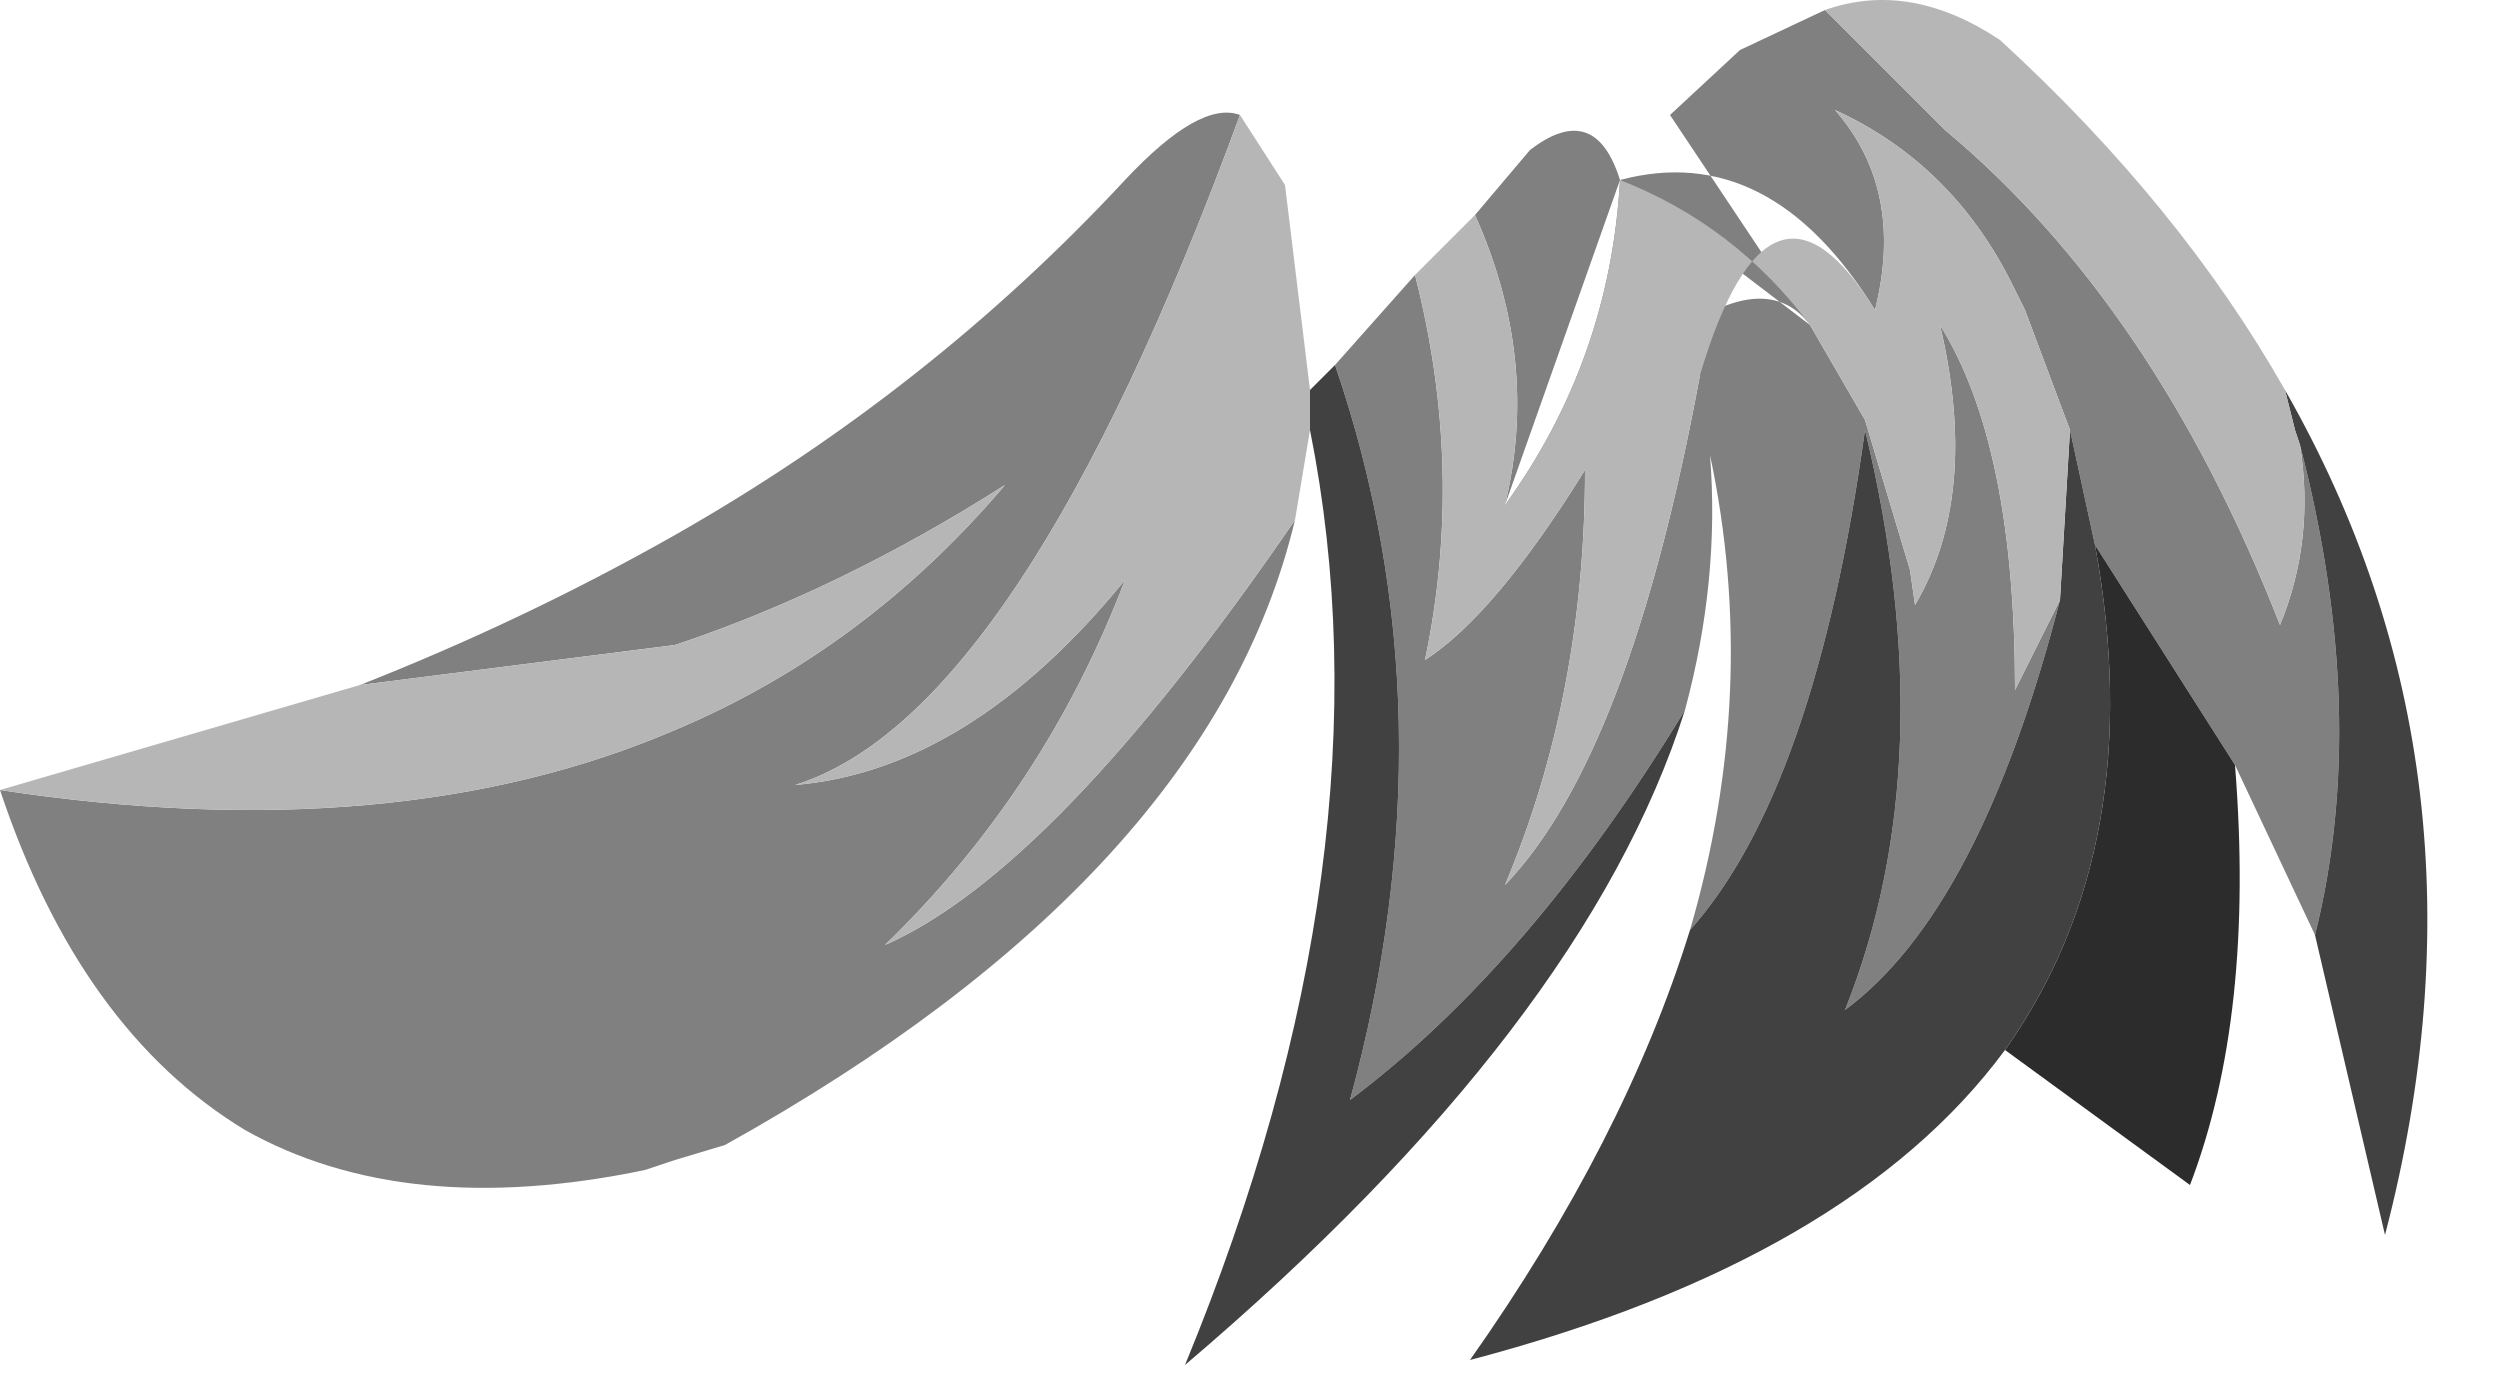 <?xml version="1.0" encoding="utf-8"?>
<svg version="1.1" id="Layer_1"
xmlns="http://www.w3.org/2000/svg"
xmlns:xlink="http://www.w3.org/1999/xlink"
width="25px" height="14px"
xml:space="preserve">
<g id="PathID_1614" transform="matrix(1, 0, 0, 1, 0, 0)">
<path style="fill:#808080;fill-opacity:1" d="M20.25 3.1L20.2 3L20.15 2.9Q19.55 1.65 18.35 1.1Q19.05 1.9 18.75 3.1Q17.7 1.4 16.2 1.8Q16.1 3.6 15.05 5.05Q17.35 2.25 18.1 3.25L16.7 1.15L17.4 0.5L18.25 0.1L19.45 1.3Q21.55 3.05 22.8 6.25Q23.15 5.4 23 4.45Q23.7 7.15 23.15 9.35L22.35 7.65L20.95 5.45L20.7 4.3L20.25 3.1M18.1 3.25L18.65 4.2L19.1 5.7L19.15 6.05Q19.8 4.95 19.4 3.25Q20.15 4.45 20.15 6.9L20.6 6Q19.8 9.1 18.45 10.1Q19.45 7.6 18.65 4.3Q18.15 7.9 16.9 9.3Q17.6 6.9 17.1 4.55Q17.2 5.8 16.85 7.1Q15.3 9.65 13.5 11Q14.55 7.15 13.35 3.65L14.15 2.75Q14.65 4.7 14.25 6.6Q14.95 6.15 15.85 4.7Q15.85 6.95 15.05 8.85Q16.3 7.55 17 3.75L16.2 1.8M15.05 5.05Q15.4 3.6 14.75 2.15L15.3 1.5Q15.95 1 16.2 1.8M7.95 7.85Q9.7 7.7 11.25 5.8Q10.45 7.9 8.85 9.45Q10.55 8.7 12.95 5.2Q12.1 8.75 7.25 11.45L6.75 11.6L6.45 11.7Q4.05 12.2 2.45 11.3Q0.8 10.3 0 7.9Q3.95 8.5 6.75 7.3Q8.65 6.5 10.05 4.85Q8.4 5.9 6.75 6.45L3.6 6.85Q5.25 6.2 6.75 5.35Q9.3 3.9 11.25 1.8Q12 1 12.4 1.15Q10.2 7.15 7.95 7.85" />
<path style="fill:#414141;fill-opacity:1" d="M20.05 10.5Q18.5 12.6 14.7 13.6Q16.25 11.4 16.9 9.3Q18.15 7.9 18.65 4.3Q19.45 7.6 18.45 10.1Q19.8 9.1 20.6 6L20.7 4.3L20.95 5.45Q21.5 8.45 20.05 10.5M23.15 9.35Q23.7 7.15 23 4.45L22.95 4.3L22.85 3.9Q25.05 7.75 23.85 12.35L23.15 9.35M11.85 13.65Q13.95 8.55 13.1 4.3L13.1 4L13.1 3.9L13.35 3.65Q14.55 7.15 13.5 11Q15.3 9.65 16.85 7.1Q15.85 10.25 11.85 13.65" />
<path style="fill:#B6B6B6;fill-opacity:1" d="M20 0.4Q21.8 2.05 22.85 3.9L22.95 4.3L23 4.45Q23.15 5.4 22.8 6.25Q21.55 3.05 19.45 1.3L18.25 0.1Q19.1 -0.2 20 0.4M20.15 6.9Q20.15 4.45 19.4 3.25Q19.8 4.95 19.15 6.05L19.1 5.7L18.65 4.2L18.1 3.25Q17.35 2.25 16.2 1.8L17 3.75Q17.7 1.4 18.75 3.1Q19.05 1.9 18.35 1.1Q19.55 1.65 20.15 2.9L20.2 3L20.25 3.1L20.7 4.3L20.6 6L20.15 6.9M17 3.75Q16.3 7.55 15.05 8.85Q15.85 6.95 15.85 4.7Q14.95 6.15 14.25 6.6Q14.65 4.7 14.15 2.75L14.75 2.15Q15.4 3.6 15.05 5.05Q16.1 3.6 16.2 1.8M13.1 4.3L12.95 5.2Q10.55 8.7 8.85 9.45Q10.45 7.9 11.25 5.8Q9.7 7.7 7.95 7.85Q10.2 7.15 12.4 1.15L12.85 1.85L13.1 3.9L13.1 4L13.1 4.3M0 7.9L3.6 6.85L6.75 6.45Q8.4 5.9 10.05 4.85Q8.65 6.5 6.75 7.3Q3.95 8.5 0 7.9" />
<path style="fill:#2C2C2C;fill-opacity:1" d="M20.05 10.5Q21.5 8.45 20.95 5.45L22.35 7.65Q22.55 10.15 21.9 11.85L20.05 10.5" />
</g>
</svg>
